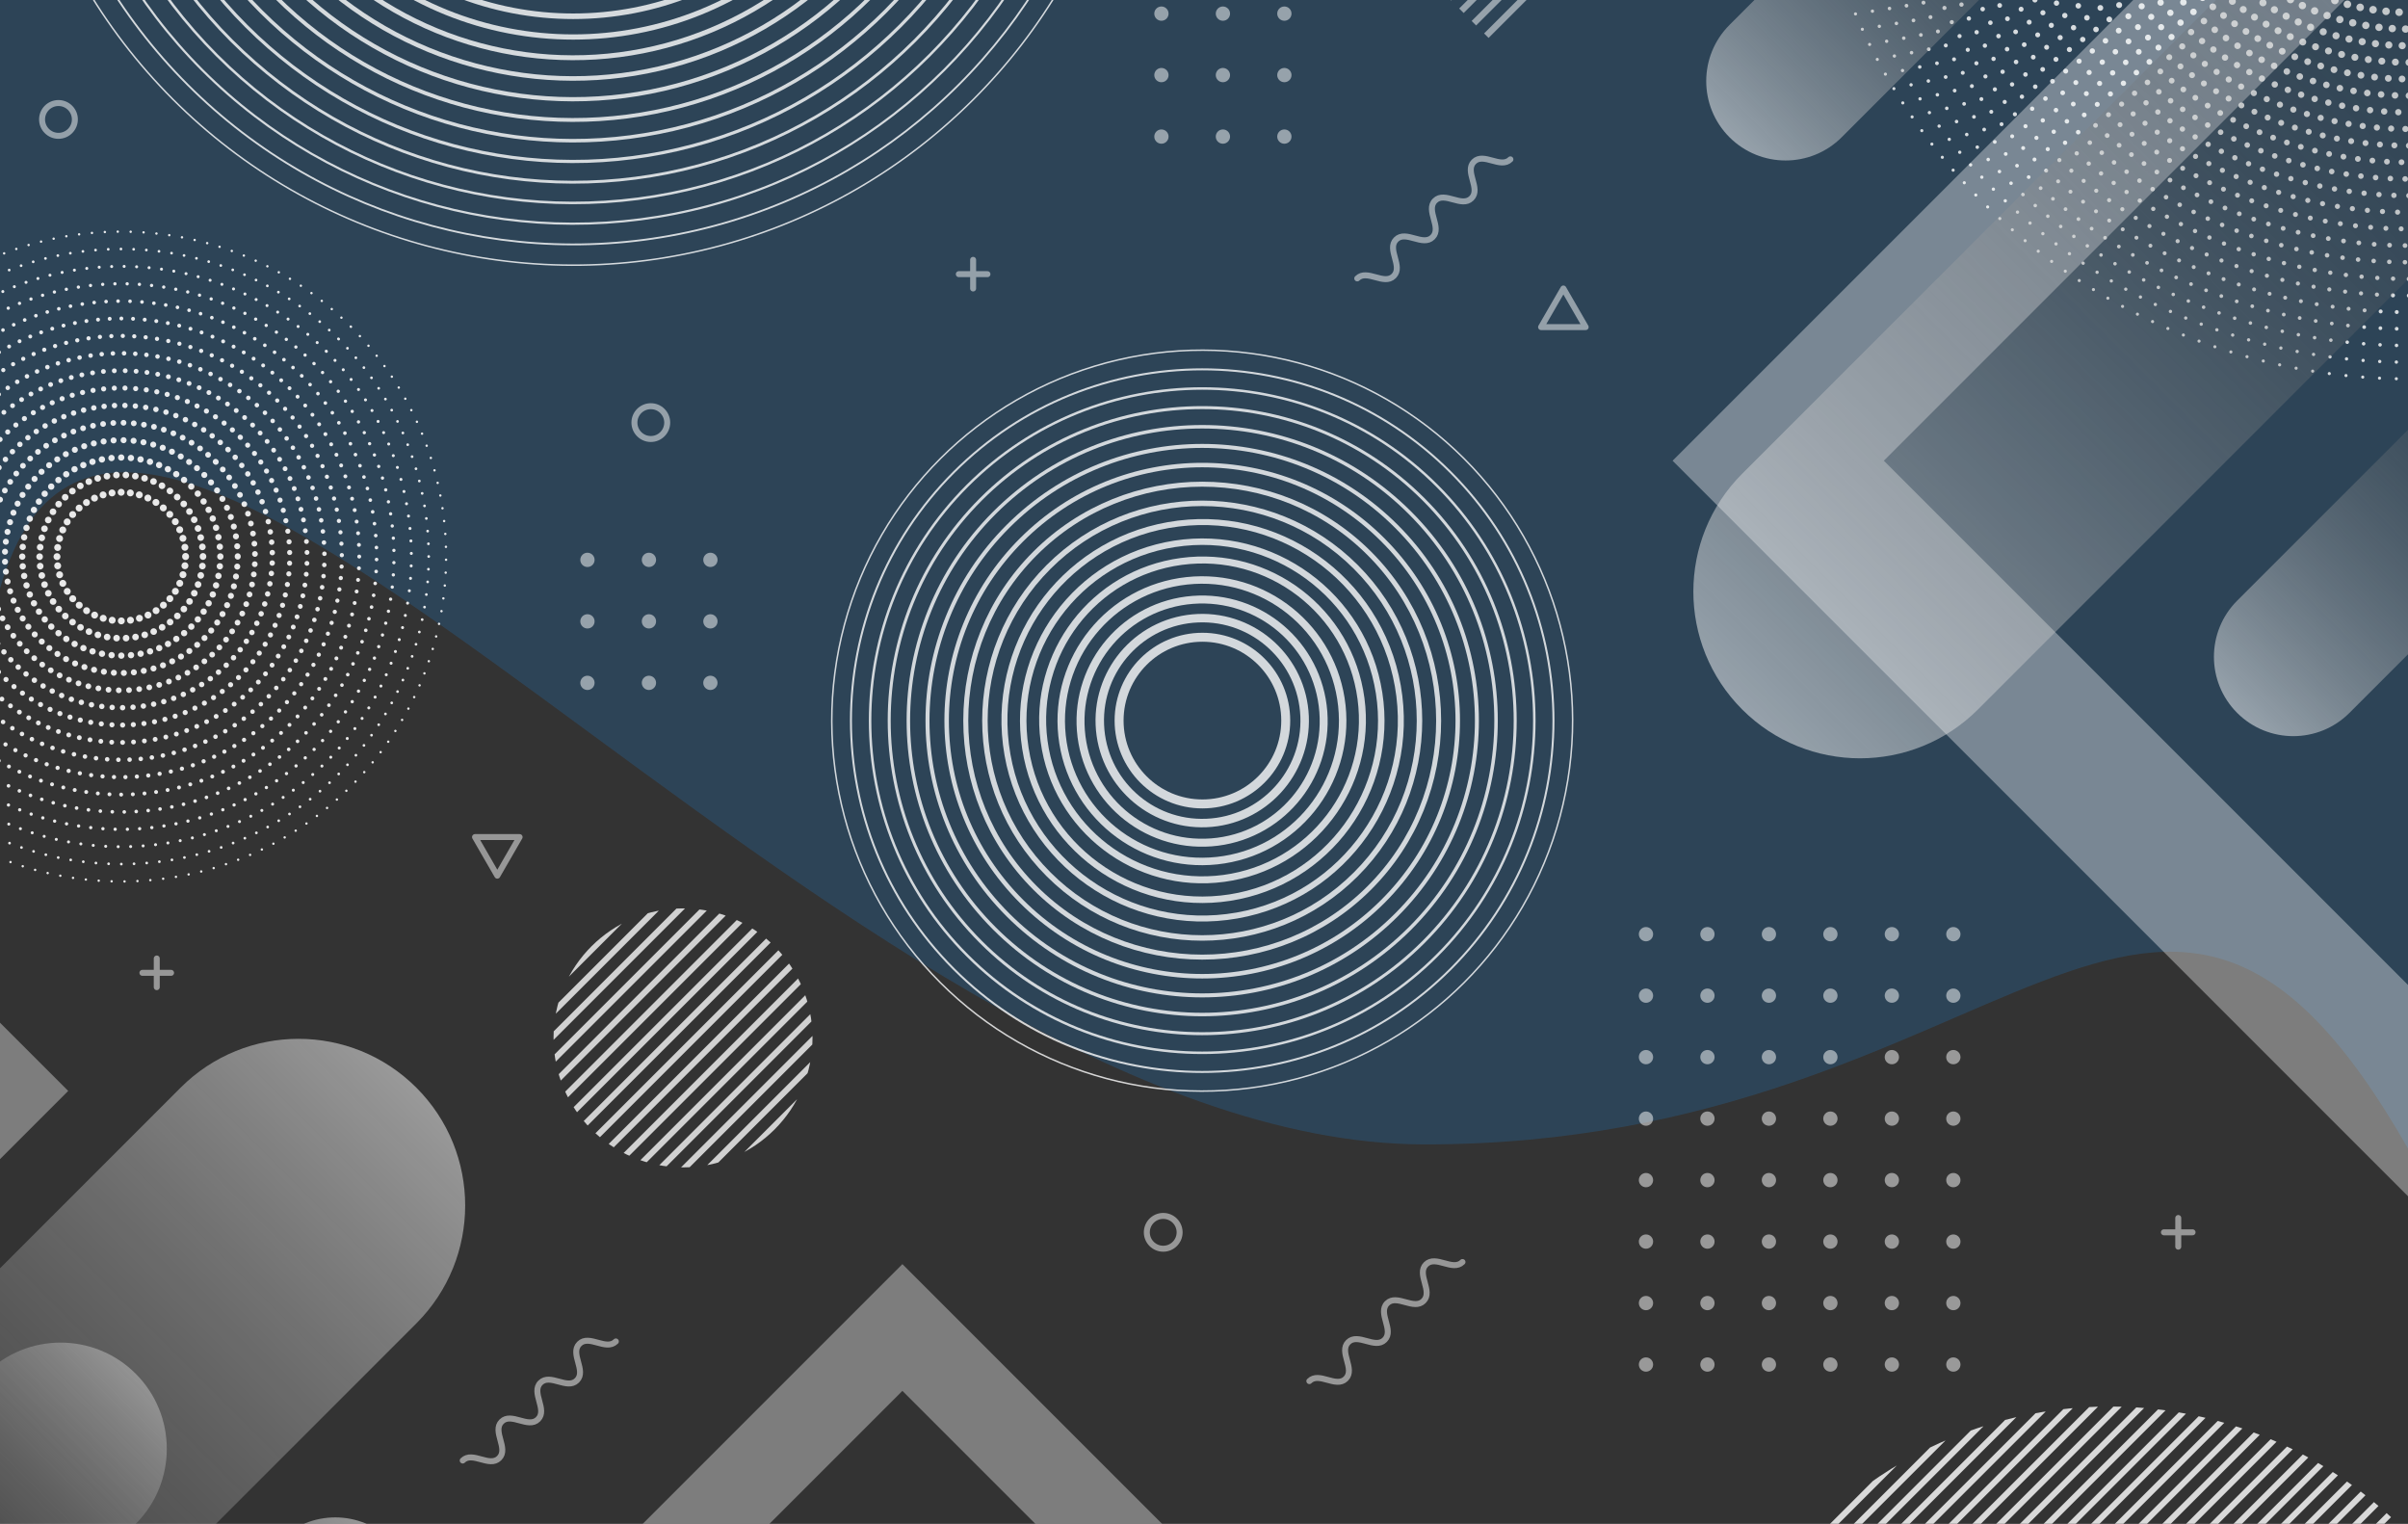 <?xml version="1.0" encoding="utf-8"?>
<!-- Generator: Adobe Illustrator 23.0.1, SVG Export Plug-In . SVG Version: 6.00 Build 0)  -->
<svg version="1.1" id="Layer_1" xmlns="http://www.w3.org/2000/svg" xmlns:xlink="http://www.w3.org/1999/xlink" x="0px" y="0px"
	 viewBox="0 0 806 510" style="enable-background:new 0 0 806 510;" xml:space="preserve">
<rect x="0" y="0" width="806" height="510" fill="#333333" stroke="none"/>
<style type="text/css">
	.st0{opacity:0.19;clip-path:url(#SVGID_2_);fill:#1990F2;}
	.st1{clip-path:url(#SVGID_2_);}
	.st2{clip-path:url(#SVGID_4_);}
	.st3{opacity:0.5;}
	.st4{fill:#FFFFFF;}
	.st5{fill:none;stroke:#FFFFFF;stroke-width:2.122;stroke-miterlimit:10;}
	.st6{opacity:0.8;}
	.st7{fill:none;stroke:#FFFFFF;stroke-width:0.5;stroke-miterlimit:10;}
	.st8{fill:none;stroke:#FFFFFF;stroke-width:0.614;stroke-miterlimit:10;}
	.st9{fill:none;stroke:#FFFFFF;stroke-width:0.727;stroke-miterlimit:10;}
	.st10{fill:none;stroke:#FFFFFF;stroke-width:0.841;stroke-miterlimit:10;}
	.st11{fill:none;stroke:#FFFFFF;stroke-width:0.955;stroke-miterlimit:10;}
	.st12{fill:none;stroke:#FFFFFF;stroke-width:1.068;stroke-miterlimit:10;}
	.st13{fill:none;stroke:#FFFFFF;stroke-width:1.182;stroke-miterlimit:10;}
	.st14{fill:none;stroke:#FFFFFF;stroke-width:1.296;stroke-miterlimit:10;}
	.st15{fill:none;stroke:#FFFFFF;stroke-width:1.409;stroke-miterlimit:10;}
	.st16{fill:none;stroke:#FFFFFF;stroke-width:1.523;stroke-miterlimit:10;}
	.st17{fill:none;stroke:#FFFFFF;stroke-width:1.636;stroke-miterlimit:10;}
	.st18{fill:none;stroke:#FFFFFF;stroke-width:1.75;stroke-miterlimit:10;}
	.st19{fill:none;stroke:#FFFFFF;stroke-width:1.864;stroke-miterlimit:10;}
	.st20{fill:none;stroke:#FFFFFF;stroke-width:1.977;stroke-miterlimit:10;}
	.st21{fill:none;stroke:#FFFFFF;stroke-width:2.091;stroke-miterlimit:10;}
	.st22{fill:none;stroke:#FFFFFF;stroke-width:2.204;stroke-miterlimit:10;}
	.st23{fill:none;stroke:#FFFFFF;stroke-width:2.318;stroke-miterlimit:10;}
	.st24{fill:none;stroke:#FFFFFF;stroke-width:2.432;stroke-miterlimit:10;}
	.st25{fill:none;stroke:#FFFFFF;stroke-width:2.546;stroke-miterlimit:10;}
	.st26{fill:none;stroke:#FFFFFF;stroke-width:2.659;stroke-miterlimit:10;}
	.st27{fill:none;stroke:#FFFFFF;stroke-width:2.773;stroke-miterlimit:10;}
	.st28{fill:none;stroke:#FFFFFF;stroke-width:2.886;stroke-miterlimit:10;}
	.st29{fill:none;stroke:#FFFFFF;stroke-width:3;stroke-miterlimit:10;}
	.st30{opacity:0.79;}
	.st31{fill:none;stroke:#FFFFFF;stroke-width:0.667;stroke-miterlimit:10;}
	.st32{fill:none;stroke:#FFFFFF;stroke-width:0.833;stroke-miterlimit:10;}
	.st33{fill:none;stroke:#FFFFFF;stroke-miterlimit:10;}
	.st34{fill:none;stroke:#FFFFFF;stroke-width:1.167;stroke-miterlimit:10;}
	.st35{fill:none;stroke:#FFFFFF;stroke-width:1.333;stroke-miterlimit:10;}
	.st36{fill:none;stroke:#FFFFFF;stroke-width:1.5;stroke-miterlimit:10;}
	.st37{fill:none;stroke:#FFFFFF;stroke-width:1.667;stroke-miterlimit:10;}
	.st38{fill:none;stroke:#FFFFFF;stroke-width:1.833;stroke-miterlimit:10;}
	.st39{fill:none;stroke:#FFFFFF;stroke-width:2;stroke-miterlimit:10;}
	.st40{fill:none;stroke:#FFFFFF;stroke-width:2.167;stroke-miterlimit:10;}
	.st41{fill:none;stroke:#FFFFFF;stroke-width:2.333;stroke-miterlimit:10;}
	.st42{fill:none;stroke:#FFFFFF;stroke-width:2.5;stroke-miterlimit:10;}
	.st43{fill:none;stroke:#FFFFFF;stroke-width:2.667;stroke-miterlimit:10;}
	.st44{fill:none;stroke:#FFFFFF;stroke-width:2.833;stroke-miterlimit:10;}
	.st45{opacity:0.89;}
	.st46{fill:none;stroke:#FFFFFF;stroke-width:0.813;stroke-linecap:round;stroke-linejoin:round;stroke-dasharray:0,4.325;}
	.st47{fill:none;stroke:#FFFFFF;stroke-width:0.913;stroke-linecap:round;stroke-linejoin:round;stroke-dasharray:0,4.255;}
	.st48{fill:none;stroke:#FFFFFF;stroke-width:1.013;stroke-linecap:round;stroke-linejoin:round;stroke-dasharray:0,4.18;}
	.st49{fill:none;stroke:#FFFFFF;stroke-width:1.113;stroke-linecap:round;stroke-linejoin:round;stroke-dasharray:0,4.098;}
	.st50{fill:none;stroke:#FFFFFF;stroke-width:1.213;stroke-linecap:round;stroke-linejoin:round;stroke-dasharray:0,4.009;}
	.st51{fill:none;stroke:#FFFFFF;stroke-width:1.313;stroke-linecap:round;stroke-linejoin:round;stroke-dasharray:0,3.912;}
	.st52{fill:none;stroke:#FFFFFF;stroke-width:1.414;stroke-linecap:round;stroke-linejoin:round;stroke-dasharray:0,3.836;}
	.st53{fill:none;stroke:#FFFFFF;stroke-width:1.514;stroke-linecap:round;stroke-linejoin:round;stroke-dasharray:0,3.751;}
	.st54{fill:none;stroke:#FFFFFF;stroke-width:1.614;stroke-linecap:round;stroke-linejoin:round;stroke-dasharray:0,3.654;}
	.st55{fill:none;stroke:#FFFFFF;stroke-width:1.714;stroke-linecap:round;stroke-linejoin:round;stroke-dasharray:0,3.58;}
	.st56{fill:none;stroke:#FFFFFF;stroke-width:1.814;stroke-linecap:round;stroke-linejoin:round;stroke-dasharray:0,3.493;}
	.st57{fill:none;stroke:#FFFFFF;stroke-width:1.915;stroke-linecap:round;stroke-linejoin:round;stroke-dasharray:0,3.431;}
	.st58{fill:none;stroke:#FFFFFF;stroke-width:2.015;stroke-linecap:round;stroke-linejoin:round;stroke-dasharray:0,3.353;}
	.st59{fill:none;stroke:#FFFFFF;stroke-width:2.115;stroke-linecap:round;stroke-linejoin:round;stroke-dasharray:0,3.254;}
	.st60{fill:none;stroke:#FFFFFF;stroke-width:2.215;stroke-linecap:round;stroke-linejoin:round;stroke-dasharray:0,3.18;}
	.st61{fill:none;stroke:#FFFFFF;stroke-width:2.315;stroke-linecap:round;stroke-linejoin:round;stroke-dasharray:0,3.072;}
	.st62{opacity:0.81;}
	.st63{fill:none;stroke:#FFFFFF;stroke-width:1.053;stroke-linecap:round;stroke-linejoin:round;stroke-dasharray:0,5.628;}
	.st64{fill:none;stroke:#FFFFFF;stroke-width:1.12;stroke-linecap:round;stroke-linejoin:round;stroke-dasharray:0,5.572;}
	.st65{fill:none;stroke:#FFFFFF;stroke-width:1.187;stroke-linecap:round;stroke-linejoin:round;stroke-dasharray:0,5.513;}
	.st66{fill:none;stroke:#FFFFFF;stroke-width:1.254;stroke-linecap:round;stroke-linejoin:round;stroke-dasharray:0,5.452;}
	.st67{fill:none;stroke:#FFFFFF;stroke-width:1.322;stroke-linecap:round;stroke-linejoin:round;stroke-dasharray:0,5.389;}
	.st68{fill:none;stroke:#FFFFFF;stroke-width:1.389;stroke-linecap:round;stroke-linejoin:round;stroke-dasharray:0,5.349;}
	.st69{fill:none;stroke:#FFFFFF;stroke-width:1.456;stroke-linecap:round;stroke-linejoin:round;stroke-dasharray:0,5.281;}
	.st70{fill:none;stroke:#FFFFFF;stroke-width:1.523;stroke-linecap:round;stroke-linejoin:round;stroke-dasharray:0,5.237;}
	.st71{fill:none;stroke:#FFFFFF;stroke-width:1.59;stroke-linecap:round;stroke-linejoin:round;stroke-dasharray:0,5.163;}
	.st72{fill:none;stroke:#FFFFFF;stroke-width:1.657;stroke-linecap:round;stroke-linejoin:round;stroke-dasharray:0,5.114;}
	.st73{fill:none;stroke:#FFFFFF;stroke-width:1.724;stroke-linecap:round;stroke-linejoin:round;stroke-dasharray:0,5.061;}
	.st74{fill:none;stroke:#FFFFFF;stroke-width:1.792;stroke-linecap:round;stroke-linejoin:round;stroke-dasharray:0,5.006;}
	.st75{fill:none;stroke:#FFFFFF;stroke-width:1.859;stroke-linecap:round;stroke-linejoin:round;stroke-dasharray:0,4.948;}
	.st76{fill:none;stroke:#FFFFFF;stroke-width:1.926;stroke-linecap:round;stroke-linejoin:round;stroke-dasharray:0,4.886;}
	.st77{fill:none;stroke:#FFFFFF;stroke-width:1.993;stroke-linecap:round;stroke-linejoin:round;stroke-dasharray:0,4.85;}
	.st78{fill:none;stroke:#FFFFFF;stroke-width:2.06;stroke-linecap:round;stroke-linejoin:round;stroke-dasharray:0,4.78;}
	.st79{fill:none;stroke:#FFFFFF;stroke-width:2.127;stroke-linecap:round;stroke-linejoin:round;stroke-dasharray:0,4.738;}
	.st80{fill:none;stroke:#FFFFFF;stroke-width:2.194;stroke-linecap:round;stroke-linejoin:round;stroke-dasharray:0,4.659;}
	.st81{fill:none;stroke:#FFFFFF;stroke-width:2.261;stroke-linecap:round;stroke-linejoin:round;stroke-dasharray:0,4.608;}
	.st82{fill:none;stroke:#FFFFFF;stroke-width:2.329;stroke-linecap:round;stroke-linejoin:round;stroke-dasharray:0,4.552;}
	.st83{fill:none;stroke:#FFFFFF;stroke-width:2.396;stroke-linecap:round;stroke-linejoin:round;stroke-dasharray:0,4.491;}
	.st84{fill:none;stroke:#FFFFFF;stroke-width:2.463;stroke-linecap:round;stroke-linejoin:round;stroke-dasharray:0,4.461;}
	.st85{fill:none;stroke:#FFFFFF;stroke-width:2.53;stroke-linecap:round;stroke-linejoin:round;stroke-dasharray:0,4.387;}
	.st86{fill:none;stroke:#FFFFFF;stroke-width:2.597;stroke-linecap:round;stroke-linejoin:round;stroke-dasharray:0,4.347;}
	.st87{fill:none;stroke:#FFFFFF;stroke-width:2.664;stroke-linecap:round;stroke-linejoin:round;stroke-dasharray:0,4.3;}
	.st88{fill:none;stroke:#FFFFFF;stroke-width:2.732;stroke-linecap:round;stroke-linejoin:round;stroke-dasharray:0,4.2;}
	.st89{fill:none;stroke:#FFFFFF;stroke-width:2.799;stroke-linecap:round;stroke-linejoin:round;stroke-dasharray:0,4.183;}
	.st90{fill:none;stroke:#FFFFFF;stroke-width:2.866;stroke-linecap:round;stroke-linejoin:round;stroke-dasharray:0,4.11;}
	.st91{fill:none;stroke:#FFFFFF;stroke-width:2.933;stroke-linecap:round;stroke-linejoin:round;stroke-dasharray:0,4.079;}
	.st92{fill:none;stroke:#FFFFFF;stroke-width:3;stroke-linecap:round;stroke-linejoin:round;stroke-dasharray:0,3.977;}
	.st93{opacity:0.77;}
	.st94{clip-path:url(#SVGID_6_);}
	.st95{clip-path:url(#SVGID_8_);}
	.st96{opacity:0.72;}
	.st97{opacity:0.5;fill:none;stroke:#FFFFFF;stroke-width:50;stroke-miterlimit:10;}
	.st98{opacity:0.5;fill:none;stroke:#FFFFFF;stroke-width:30;stroke-miterlimit:10;}
	.st99{opacity:0.5;fill:url(#SVGID_9_);}
	.st100{opacity:0.5;fill:url(#SVGID_10_);}
	.st101{opacity:0.5;fill:url(#SVGID_11_);}
	.st102{opacity:0.5;fill:url(#SVGID_12_);}
	.st103{opacity:0.5;fill:url(#SVGID_13_);}
	.st104{opacity:0.5;fill:url(#SVGID_14_);}
	.st105{opacity:0.5;fill:url(#SVGID_15_);}
	.st106{opacity:0.49;}
	.st107{fill:none;stroke:#FFFFFF;stroke-width:2;stroke-linecap:round;stroke-linejoin:round;stroke-miterlimit:10;}
</style>
<g>
	<defs>
		<rect id="SVGID_1_" width="806" height="510"/>
	</defs>
	<clipPath id="SVGID_2_">
		<use xlink:href="#SVGID_1_"  style="overflow:visible;"/>
	</clipPath>
	<path class="st0" d="M477,383c195.89,0,245-146,329,1.38V0H0v197C43,46.02,281.11,383,477,383z"/>
	<g class="st1">
		<defs>
			<rect id="SVGID_3_" x="-202" y="-76.46" width="1008.31" height="672.21"/>
		</defs>
		<clipPath id="SVGID_4_">
			<use xlink:href="#SVGID_3_"  style="overflow:visible;"/>
		</clipPath>
		<g class="st2">
			<g>
				<g class="st3">
					<path class="st4" d="M-163.43-45.08c0,1.32-1.07,2.39-2.39,2.39c-1.32,0-2.39-1.07-2.39-2.39c0-1.32,1.07-2.39,2.39-2.39
						C-164.5-47.47-163.43-46.4-163.43-45.08z"/>
					<circle class="st4" cx="-145.25" cy="-45.08" r="2.39"/>
					<circle class="st4" cx="-124.67" cy="-45.08" r="2.39"/>
					<path class="st4" d="M-101.7-45.08c0,1.32-1.07,2.39-2.39,2.39c-1.32,0-2.39-1.07-2.39-2.39c0-1.32,1.07-2.39,2.39-2.39
						C-102.77-47.47-101.7-46.4-101.7-45.08z"/>
					<circle class="st4" cx="-83.52" cy="-45.08" r="2.39"/>
					<circle class="st4" cx="-62.94" cy="-45.08" r="2.39"/>
					<circle class="st4" cx="-42.36" cy="-45.08" r="2.39"/>
					<circle class="st4" cx="-21.79" cy="-45.08" r="2.39"/>
					<path class="st4" d="M-163.43-24.51c0,1.32-1.07,2.39-2.39,2.39c-1.32,0-2.39-1.07-2.39-2.39s1.07-2.39,2.39-2.39
						C-164.5-26.9-163.43-25.83-163.43-24.51z"/>
					<circle class="st4" cx="-145.25" cy="-24.51" r="2.39"/>
					<circle class="st4" cx="-124.67" cy="-24.51" r="2.39"/>
					<path class="st4" d="M-101.7-24.51c0,1.32-1.07,2.39-2.39,2.39c-1.32,0-2.39-1.07-2.39-2.39s1.07-2.39,2.39-2.39
						C-102.77-26.9-101.7-25.83-101.7-24.51z"/>
					<circle class="st4" cx="-83.52" cy="-24.51" r="2.39"/>
					<circle class="st4" cx="-62.94" cy="-24.51" r="2.39"/>
					<circle class="st4" cx="-42.36" cy="-24.51" r="2.39"/>
					<circle class="st4" cx="-21.79" cy="-24.51" r="2.39"/>
					<path class="st4" d="M-163.43-3.93c0,1.32-1.07,2.39-2.39,2.39c-1.32,0-2.39-1.07-2.39-2.39s1.07-2.39,2.39-2.39
						C-164.5-6.32-163.43-5.25-163.43-3.93z"/>
					<circle class="st4" cx="-145.25" cy="-3.93" r="2.39"/>
					<circle class="st4" cx="-124.67" cy="-3.93" r="2.39"/>
					<path class="st4" d="M-101.7-3.93c0,1.32-1.07,2.39-2.39,2.39c-1.32,0-2.39-1.07-2.39-2.39s1.07-2.39,2.39-2.39
						C-102.77-6.32-101.7-5.25-101.7-3.93z"/>
					<circle class="st4" cx="-83.52" cy="-3.93" r="2.39"/>
					<circle class="st4" cx="-62.94" cy="-3.93" r="2.39"/>
					<circle class="st4" cx="-42.36" cy="-3.93" r="2.39"/>
					<circle class="st4" cx="-21.79" cy="-3.93" r="2.39"/>
					<path class="st4" d="M-163.43,16.65c0,1.32-1.07,2.39-2.39,2.39c-1.32,0-2.39-1.07-2.39-2.39c0-1.32,1.07-2.39,2.39-2.39
						C-164.5,14.26-163.43,15.33-163.43,16.65z"/>
					<circle class="st4" cx="-145.25" cy="16.65" r="2.39"/>
					<circle class="st4" cx="-124.67" cy="16.65" r="2.39"/>
					<path class="st4" d="M-101.7,16.65c0,1.32-1.07,2.39-2.39,2.39c-1.32,0-2.39-1.07-2.39-2.39c0-1.32,1.07-2.39,2.39-2.39
						C-102.77,14.26-101.7,15.33-101.7,16.65z"/>
					<circle class="st4" cx="-83.52" cy="16.65" r="2.39"/>
					<circle class="st4" cx="-62.94" cy="16.65" r="2.39"/>
					<circle class="st4" cx="-42.36" cy="16.65" r="2.39"/>
					<circle class="st4" cx="-21.79" cy="16.65" r="2.39"/>
					<path class="st4" d="M-163.43,37.22c0,1.32-1.07,2.39-2.39,2.39c-1.32,0-2.39-1.07-2.39-2.39c0-1.32,1.07-2.39,2.39-2.39
						C-164.5,34.83-163.43,35.9-163.43,37.22z"/>
					<circle class="st4" cx="-145.25" cy="37.22" r="2.39"/>
					<circle class="st4" cx="-124.67" cy="37.22" r="2.39"/>
					<path class="st4" d="M-101.7,37.22c0,1.32-1.07,2.39-2.39,2.39c-1.32,0-2.39-1.07-2.39-2.39c0-1.32,1.07-2.39,2.39-2.39
						C-102.77,34.83-101.7,35.9-101.7,37.22z"/>
					<circle class="st4" cx="-83.52" cy="37.22" r="2.39"/>
					<circle class="st4" cx="-62.94" cy="37.22" r="2.39"/>
					<circle class="st4" cx="-42.36" cy="37.22" r="2.39"/>
					<circle class="st4" cx="-21.79" cy="37.22" r="2.39"/>
					<path class="st4" d="M-163.43,57.8c0,1.32-1.07,2.39-2.39,2.39c-1.32,0-2.39-1.07-2.39-2.39s1.07-2.39,2.39-2.39
						C-164.5,55.41-163.43,56.48-163.43,57.8z"/>
					<circle class="st4" cx="-145.25" cy="57.8" r="2.39"/>
					<circle class="st4" cx="-124.67" cy="57.8" r="2.39"/>
					<path class="st4" d="M-101.7,57.8c0,1.32-1.07,2.39-2.39,2.39c-1.32,0-2.39-1.07-2.39-2.39s1.07-2.39,2.39-2.39
						C-102.77,55.41-101.7,56.48-101.7,57.8z"/>
					<circle class="st4" cx="-83.52" cy="57.8" r="2.39"/>
					<circle class="st4" cx="-62.94" cy="57.8" r="2.39"/>
					<circle class="st4" cx="-42.36" cy="57.8" r="2.39"/>
					<circle class="st4" cx="-21.79" cy="57.8" r="2.39"/>
				</g>
				<g class="st3">
					<circle class="st4" cx="653.82" cy="312.64" r="2.39"/>
					<circle class="st4" cx="653.82" cy="333.22" r="2.39"/>
					<circle class="st4" cx="653.82" cy="353.79" r="2.39"/>
					<circle class="st4" cx="653.82" cy="374.37" r="2.39"/>
					<circle class="st4" cx="653.82" cy="394.95" r="2.39"/>
					<circle class="st4" cx="653.82" cy="415.52" r="2.39"/>
					<circle class="st4" cx="653.82" cy="436.1" r="2.39"/>
					<path class="st4" d="M653.82,459.06c-1.32,0-2.39-1.07-2.39-2.39c0-1.32,1.07-2.39,2.39-2.39c1.32,0,2.39,1.07,2.39,2.39
						C656.21,457.99,655.14,459.06,653.82,459.06z"/>
					<path class="st4" d="M633.24,315.03c-1.32,0-2.39-1.07-2.39-2.39c0-1.32,1.07-2.39,2.39-2.39c1.32,0,2.39,1.07,2.39,2.39
						C635.63,313.96,634.56,315.03,633.24,315.03z"/>
					<path class="st4" d="M633.24,335.6c-1.32,0-2.39-1.07-2.39-2.39c0-1.32,1.07-2.39,2.39-2.39c1.32,0,2.39,1.07,2.39,2.39
						C635.63,334.53,634.56,335.6,633.24,335.6z"/>
					<path class="st4" d="M633.24,356.18c-1.32,0-2.39-1.07-2.39-2.39c0-1.32,1.07-2.39,2.39-2.39c1.32,0,2.39,1.07,2.39,2.39
						C635.63,355.11,634.56,356.18,633.24,356.18z"/>
					<path class="st4" d="M633.24,376.76c-1.32,0-2.39-1.07-2.39-2.39c0-1.32,1.07-2.39,2.39-2.39c1.32,0,2.39,1.07,2.39,2.39
						C635.63,375.69,634.56,376.76,633.24,376.76z"/>
					<path class="st4" d="M633.24,397.33c-1.32,0-2.39-1.07-2.39-2.39c0-1.32,1.07-2.39,2.39-2.39c1.32,0,2.39,1.07,2.39,2.39
						C635.63,396.26,634.56,397.33,633.24,397.33z"/>
					<path class="st4" d="M633.24,417.91c-1.32,0-2.39-1.07-2.39-2.39c0-1.32,1.07-2.39,2.39-2.39c1.32,0,2.39,1.07,2.39,2.39
						C635.63,416.84,634.56,417.91,633.24,417.91z"/>
					<path class="st4" d="M633.24,438.49c-1.32,0-2.39-1.07-2.39-2.39c0-1.32,1.07-2.39,2.39-2.39c1.32,0,2.39,1.07,2.39,2.39
						C635.63,437.42,634.56,438.49,633.24,438.49z"/>
					<path class="st4" d="M633.24,459.06c-1.32,0-2.39-1.07-2.39-2.39c0-1.32,1.07-2.39,2.39-2.39c1.32,0,2.39,1.07,2.39,2.39
						C635.63,457.99,634.56,459.06,633.24,459.06z"/>
					<circle class="st4" cx="612.67" cy="312.64" r="2.39"/>
					<circle class="st4" cx="612.67" cy="333.22" r="2.39"/>
					<circle class="st4" cx="612.67" cy="353.79" r="2.39"/>
					<circle class="st4" cx="612.67" cy="374.37" r="2.39"/>
					<circle class="st4" cx="612.67" cy="394.95" r="2.39"/>
					<circle class="st4" cx="612.67" cy="415.52" r="2.39"/>
					<circle class="st4" cx="612.67" cy="436.1" r="2.39"/>
					<path class="st4" d="M612.67,459.06c-1.32,0-2.39-1.07-2.39-2.39c0-1.32,1.07-2.39,2.39-2.39s2.39,1.07,2.39,2.39
						C615.06,457.99,613.99,459.06,612.67,459.06z"/>
					<circle class="st4" cx="592.09" cy="312.64" r="2.39"/>
					<circle class="st4" cx="592.09" cy="333.22" r="2.39"/>
					<circle class="st4" cx="592.09" cy="353.79" r="2.39"/>
					<circle class="st4" cx="592.09" cy="374.37" r="2.39"/>
					<circle class="st4" cx="592.09" cy="394.95" r="2.39"/>
					<circle class="st4" cx="592.09" cy="415.52" r="2.39"/>
					<circle class="st4" cx="592.09" cy="436.1" r="2.39"/>
					<path class="st4" d="M592.09,459.06c-1.32,0-2.39-1.07-2.39-2.39c0-1.32,1.07-2.39,2.39-2.39s2.39,1.07,2.39,2.39
						C594.48,457.99,593.41,459.06,592.09,459.06z"/>
					<circle class="st4" cx="571.51" cy="312.64" r="2.39"/>
					<circle class="st4" cx="571.51" cy="333.22" r="2.39"/>
					<circle class="st4" cx="571.51" cy="353.79" r="2.39"/>
					<circle class="st4" cx="571.51" cy="374.37" r="2.39"/>
					<circle class="st4" cx="571.51" cy="394.95" r="2.39"/>
					<circle class="st4" cx="571.51" cy="415.52" r="2.39"/>
					<circle class="st4" cx="571.51" cy="436.1" r="2.39"/>
					<path class="st4" d="M571.51,459.06c-1.32,0-2.39-1.07-2.39-2.39c0-1.32,1.07-2.39,2.39-2.39c1.32,0,2.39,1.07,2.39,2.39
						C573.9,457.99,572.83,459.06,571.51,459.06z"/>
					<circle class="st4" cx="550.94" cy="312.64" r="2.39"/>
					<circle class="st4" cx="550.94" cy="333.22" r="2.39"/>
					<circle class="st4" cx="550.94" cy="353.79" r="2.39"/>
					<circle class="st4" cx="550.94" cy="374.37" r="2.39"/>
					<circle class="st4" cx="550.94" cy="394.95" r="2.39"/>
					<circle class="st4" cx="550.94" cy="415.52" r="2.39"/>
					<circle class="st4" cx="550.94" cy="436.1" r="2.39"/>
					<path class="st4" d="M550.94,459.06c-1.32,0-2.39-1.07-2.39-2.39c0-1.32,1.07-2.39,2.39-2.39c1.32,0,2.39,1.07,2.39,2.39
						C553.33,457.99,552.26,459.06,550.94,459.06z"/>
				</g>
				<g class="st3">
					<path class="st4" d="M391.14,4.56c0,1.32-1.07,2.39-2.39,2.39c-1.32,0-2.39-1.07-2.39-2.39c0-1.32,1.07-2.39,2.39-2.39
						C390.07,2.17,391.14,3.24,391.14,4.56z"/>
					<path class="st4" d="M411.72,4.56c0,1.32-1.07,2.39-2.39,2.39c-1.32,0-2.39-1.07-2.39-2.39c0-1.32,1.07-2.39,2.39-2.39
						C410.65,2.17,411.72,3.24,411.72,4.56z"/>
					<path class="st4" d="M432.29,4.56c0,1.32-1.07,2.39-2.39,2.39c-1.32,0-2.39-1.07-2.39-2.39c0-1.32,1.07-2.39,2.39-2.39
						C431.22,2.17,432.29,3.24,432.29,4.56z"/>
					<path class="st4" d="M391.14,25.13c0,1.32-1.07,2.39-2.39,2.39c-1.32,0-2.39-1.07-2.39-2.39c0-1.32,1.07-2.39,2.39-2.39
						C390.07,22.75,391.14,23.82,391.14,25.13z"/>
					<path class="st4" d="M411.72,25.13c0,1.32-1.07,2.39-2.39,2.39c-1.32,0-2.39-1.07-2.39-2.39c0-1.32,1.07-2.39,2.39-2.39
						C410.65,22.75,411.72,23.82,411.72,25.13z"/>
					<path class="st4" d="M432.29,25.13c0,1.32-1.07,2.39-2.39,2.39c-1.32,0-2.39-1.07-2.39-2.39c0-1.32,1.07-2.39,2.39-2.39
						C431.22,22.75,432.29,23.82,432.29,25.13z"/>
					<path class="st4" d="M391.14,45.71c0,1.32-1.07,2.39-2.39,2.39c-1.32,0-2.39-1.07-2.39-2.39c0-1.32,1.07-2.39,2.39-2.39
						C390.07,43.32,391.14,44.39,391.14,45.71z"/>
					<path class="st4" d="M411.72,45.71c0,1.32-1.07,2.39-2.39,2.39c-1.32,0-2.39-1.07-2.39-2.39c0-1.32,1.07-2.39,2.39-2.39
						C410.65,43.32,411.72,44.39,411.72,45.71z"/>
					<path class="st4" d="M432.29,45.71c0,1.32-1.07,2.39-2.39,2.39c-1.32,0-2.39-1.07-2.39-2.39c0-1.32,1.07-2.39,2.39-2.39
						C431.22,43.32,432.29,44.39,432.29,45.71z"/>
				</g>
				<g class="st3">
					<path class="st4" d="M199.02,187.37c0,1.32-1.07,2.39-2.39,2.39c-1.32,0-2.39-1.07-2.39-2.39c0-1.32,1.07-2.39,2.39-2.39
						C197.95,184.99,199.02,186.05,199.02,187.37z"/>
					<circle class="st4" cx="217.21" cy="187.37" r="2.39"/>
					<circle class="st4" cx="237.79" cy="187.37" r="2.39"/>
					<path class="st4" d="M199.02,207.95c0,1.32-1.07,2.39-2.39,2.39c-1.32,0-2.39-1.07-2.39-2.39s1.07-2.39,2.39-2.39
						C197.95,205.56,199.02,206.63,199.02,207.95z"/>
					<circle class="st4" cx="217.21" cy="207.95" r="2.39"/>
					<circle class="st4" cx="237.79" cy="207.95" r="2.39"/>
					<path class="st4" d="M199.02,228.53c0,1.32-1.07,2.39-2.39,2.39c-1.32,0-2.39-1.07-2.39-2.39c0-1.32,1.07-2.39,2.39-2.39
						C197.95,226.14,199.02,227.21,199.02,228.53z"/>
					<path class="st4" d="M219.6,228.53c0,1.32-1.07,2.39-2.39,2.39c-1.32,0-2.39-1.07-2.39-2.39c0-1.32,1.07-2.39,2.39-2.39
						C218.53,226.14,219.6,227.21,219.6,228.53z"/>
					<path class="st4" d="M240.17,228.53c0,1.32-1.07,2.39-2.39,2.39s-2.39-1.07-2.39-2.39c0-1.32,1.07-2.39,2.39-2.39
						S240.17,227.21,240.17,228.53z"/>
				</g>
			</g>
			<g>
				<g class="st3">
					<line class="st5" x1="584.19" y1="-74.74" x2="497.5" y2="11.94"/>
					<line class="st5" x1="580.02" y1="-78.91" x2="493.33" y2="7.77"/>
					<line class="st5" x1="575.85" y1="-83.09" x2="489.16" y2="3.6"/>
					<line class="st5" x1="571.67" y1="-87.26" x2="484.99" y2="-0.57"/>
					<line class="st5" x1="567.5" y1="-91.43" x2="480.82" y2="-4.74"/>
					<line class="st5" x1="563.33" y1="-95.6" x2="476.64" y2="-8.92"/>
					<line class="st5" x1="559.16" y1="-99.77" x2="472.47" y2="-13.09"/>
					<line class="st5" x1="554.99" y1="-103.95" x2="468.3" y2="-17.26"/>
					<line class="st5" x1="550.81" y1="-108.12" x2="464.13" y2="-21.43"/>
					<line class="st5" x1="546.64" y1="-112.29" x2="459.96" y2="-25.6"/>
					<line class="st5" x1="542.47" y1="-116.46" x2="455.78" y2="-29.78"/>
					<line class="st5" x1="538.3" y1="-120.63" x2="451.61" y2="-33.95"/>
					<line class="st5" x1="534.13" y1="-124.81" x2="447.44" y2="-38.12"/>
					<line class="st5" x1="529.95" y1="-128.98" x2="443.27" y2="-42.29"/>
					<line class="st5" x1="525.78" y1="-133.15" x2="439.1" y2="-46.46"/>
					<line class="st5" x1="521.61" y1="-137.32" x2="434.92" y2="-50.64"/>
					<line class="st5" x1="517.44" y1="-141.49" x2="430.75" y2="-54.81"/>
					<line class="st5" x1="513.27" y1="-145.67" x2="426.58" y2="-58.98"/>
					<line class="st5" x1="509.09" y1="-149.84" x2="422.41" y2="-63.15"/>
					<line class="st5" x1="504.92" y1="-154.01" x2="418.24" y2="-67.32"/>
					<line class="st5" x1="500.75" y1="-158.18" x2="414.06" y2="-71.5"/>
					<line class="st5" x1="496.58" y1="-162.35" x2="409.89" y2="-75.67"/>
					<line class="st5" x1="492.41" y1="-166.53" x2="405.72" y2="-79.84"/>
					<line class="st5" x1="488.23" y1="-170.7" x2="401.55" y2="-84.01"/>
					<line class="st5" x1="484.06" y1="-174.87" x2="397.38" y2="-88.18"/>
					<line class="st5" x1="479.89" y1="-179.04" x2="393.2" y2="-92.36"/>
					<line class="st5" x1="475.72" y1="-183.22" x2="389.03" y2="-96.53"/>
					<line class="st5" x1="471.55" y1="-187.39" x2="384.86" y2="-100.7"/>
				</g>
				<g class="st3">
					<line class="st5" x1="414.16" y1="626.99" x2="327.47" y2="713.68"/>
					<line class="st5" x1="409.99" y1="622.82" x2="323.3" y2="709.51"/>
					<line class="st5" x1="405.81" y1="618.65" x2="319.13" y2="705.34"/>
					<line class="st5" x1="401.64" y1="614.48" x2="314.96" y2="701.16"/>
					<line class="st5" x1="397.47" y1="610.31" x2="310.78" y2="696.99"/>
					<line class="st5" x1="393.3" y1="606.13" x2="306.61" y2="692.82"/>
					<line class="st5" x1="389.13" y1="601.96" x2="302.44" y2="688.65"/>
					<line class="st5" x1="384.95" y1="597.79" x2="298.27" y2="684.48"/>
					<line class="st5" x1="380.78" y1="593.62" x2="294.1" y2="680.3"/>
					<line class="st5" x1="376.61" y1="589.45" x2="289.92" y2="676.13"/>
					<line class="st5" x1="372.44" y1="585.27" x2="285.75" y2="671.96"/>
					<line class="st5" x1="368.27" y1="581.1" x2="281.58" y2="667.79"/>
					<line class="st5" x1="364.09" y1="576.93" x2="277.41" y2="663.62"/>
					<line class="st5" x1="359.92" y1="572.76" x2="273.24" y2="659.44"/>
					<line class="st5" x1="355.75" y1="568.59" x2="269.06" y2="655.27"/>
					<line class="st5" x1="351.58" y1="564.41" x2="264.89" y2="651.1"/>
					<line class="st5" x1="347.41" y1="560.24" x2="260.72" y2="646.93"/>
					<line class="st5" x1="343.23" y1="556.07" x2="256.55" y2="642.76"/>
					<line class="st5" x1="339.06" y1="551.9" x2="252.38" y2="638.58"/>
					<line class="st5" x1="334.89" y1="547.73" x2="248.2" y2="634.41"/>
					<line class="st5" x1="330.72" y1="543.55" x2="244.03" y2="630.24"/>
					<line class="st5" x1="326.55" y1="539.38" x2="239.86" y2="626.07"/>
					<line class="st5" x1="322.37" y1="535.21" x2="235.69" y2="621.9"/>
					<line class="st5" x1="318.2" y1="531.04" x2="231.51" y2="617.72"/>
					<line class="st5" x1="314.03" y1="526.86" x2="227.34" y2="613.55"/>
					<line class="st5" x1="309.86" y1="522.69" x2="223.17" y2="609.38"/>
					<line class="st5" x1="305.69" y1="518.52" x2="219" y2="605.21"/>
					<line class="st5" x1="301.51" y1="514.35" x2="214.83" y2="601.04"/>
				</g>
			</g>
			<g>
				<g class="st6">
					
						<ellipse transform="matrix(0.707 -0.707 0.707 0.707 127.445 106.16)" class="st7" cx="191.87" cy="-100.76" rx="189.5" ry="189.5"/>
					
						<ellipse transform="matrix(0.707 -0.707 0.707 0.707 127.445 106.16)" class="st8" cx="191.87" cy="-100.76" rx="182.56" ry="182.56"/>
					
						<ellipse transform="matrix(0.707 -0.707 0.707 0.707 127.445 106.16)" class="st9" cx="191.87" cy="-100.76" rx="175.62" ry="175.62"/>
					
						<ellipse transform="matrix(0.707 -0.707 0.707 0.707 127.445 106.16)" class="st10" cx="191.87" cy="-100.76" rx="168.67" ry="168.67"/>
					
						<ellipse transform="matrix(0.707 -0.707 0.707 0.707 127.445 106.16)" class="st11" cx="191.87" cy="-100.76" rx="161.73" ry="161.73"/>
					
						<ellipse transform="matrix(0.707 -0.707 0.707 0.707 127.445 106.16)" class="st12" cx="191.87" cy="-100.76" rx="154.79" ry="154.79"/>
					
						<ellipse transform="matrix(0.707 -0.707 0.707 0.707 127.445 106.16)" class="st13" cx="191.87" cy="-100.76" rx="147.84" ry="147.84"/>
					
						<ellipse transform="matrix(0.707 -0.707 0.707 0.707 127.445 106.16)" class="st14" cx="191.87" cy="-100.76" rx="140.9" ry="140.9"/>
					
						<ellipse transform="matrix(0.707 -0.707 0.707 0.707 127.445 106.16)" class="st15" cx="191.87" cy="-100.76" rx="133.96" ry="133.96"/>
					
						<ellipse transform="matrix(0.707 -0.707 0.707 0.707 127.445 106.16)" class="st16" cx="191.87" cy="-100.76" rx="127.01" ry="127.01"/>
					
						<ellipse transform="matrix(0.707 -0.707 0.707 0.707 127.445 106.16)" class="st17" cx="191.87" cy="-100.76" rx="120.07" ry="120.07"/>
					
						<ellipse transform="matrix(0.707 -0.707 0.707 0.707 127.445 106.16)" class="st18" cx="191.87" cy="-100.76" rx="113.13" ry="113.13"/>
					
						<ellipse transform="matrix(0.707 -0.707 0.707 0.707 127.445 106.16)" class="st19" cx="191.87" cy="-100.76" rx="106.19" ry="106.19"/>
					
						<ellipse transform="matrix(0.707 -0.707 0.707 0.707 127.445 106.16)" class="st20" cx="191.87" cy="-100.76" rx="99.24" ry="99.24"/>
					
						<ellipse transform="matrix(0.707 -0.707 0.707 0.707 127.445 106.16)" class="st21" cx="191.87" cy="-100.76" rx="92.3" ry="92.3"/>
					
						<ellipse transform="matrix(0.707 -0.707 0.707 0.707 127.445 106.16)" class="st22" cx="191.87" cy="-100.76" rx="85.36" ry="85.36"/>
					
						<ellipse transform="matrix(0.707 -0.707 0.707 0.707 127.445 106.16)" class="st23" cx="191.87" cy="-100.76" rx="78.41" ry="78.41"/>
					
						<ellipse transform="matrix(0.152 -0.988 0.988 0.152 262.196 104.229)" class="st24" cx="191.87" cy="-100.76" rx="71.47" ry="71.47"/>
					
						<ellipse transform="matrix(0.135 -0.991 0.991 0.135 265.817 102.951)" class="st25" cx="191.87" cy="-100.76" rx="64.53" ry="64.53"/>
					
						<ellipse transform="matrix(0.119 -0.993 0.993 0.119 269.074 101.739)" class="st26" cx="191.87" cy="-100.76" rx="57.58" ry="57.58"/>
					
						<ellipse transform="matrix(0.105 -0.995 0.995 0.105 272.012 100.594)" class="st27" cx="191.87" cy="-100.76" rx="50.64" ry="50.64"/>
					
						<ellipse transform="matrix(0.091 -0.996 0.996 0.091 274.671 99.515)" class="st28" cx="191.87" cy="-100.76" rx="43.7" ry="43.7"/>
					
						<ellipse transform="matrix(0.079 -0.997 0.997 0.079 277.085 98.5)" class="st29" cx="191.87" cy="-100.76" rx="36.75" ry="36.75"/>
				</g>
				<g class="st30">
					
						<ellipse transform="matrix(0.707 -0.707 0.707 0.707 -52.648 355.225)" class="st7" cx="402.47" cy="241.16" rx="124" ry="124"/>
					
						<ellipse transform="matrix(0.707 -0.707 0.707 0.707 -52.648 355.225)" class="st31" cx="402.47" cy="241.16" rx="117.59" ry="117.59"/>
					
						<ellipse transform="matrix(0.707 -0.707 0.707 0.707 -52.648 355.225)" class="st32" cx="402.47" cy="241.16" rx="111.18" ry="111.18"/>
					
						<ellipse transform="matrix(0.707 -0.707 0.707 0.707 -52.648 355.225)" class="st33" cx="402.47" cy="241.16" rx="104.78" ry="104.78"/>
					
						<ellipse transform="matrix(0.707 -0.707 0.707 0.707 -52.648 355.225)" class="st34" cx="402.47" cy="241.16" rx="98.37" ry="98.37"/>
					
						<ellipse transform="matrix(0.707 -0.707 0.707 0.707 -52.648 355.225)" class="st35" cx="402.47" cy="241.16" rx="91.96" ry="91.96"/>
					
						<ellipse transform="matrix(0.707 -0.707 0.707 0.707 -52.648 355.225)" class="st36" cx="402.47" cy="241.16" rx="85.55" ry="85.55"/>
					
						<ellipse transform="matrix(0.707 -0.707 0.707 0.707 -52.648 355.225)" class="st37" cx="402.47" cy="241.16" rx="79.15" ry="79.15"/>
					
						<ellipse transform="matrix(0.707 -0.707 0.707 0.707 -52.648 355.225)" class="st38" cx="402.47" cy="241.16" rx="72.74" ry="72.74"/>
					
						<ellipse transform="matrix(0.985 -0.173 0.173 0.985 -35.607 73.145)" class="st39" cx="402.47" cy="241.16" rx="66.33" ry="66.33"/>
					
						<ellipse transform="matrix(0.988 -0.154 0.154 0.988 -32.364 64.92)" class="st40" cx="402.47" cy="241.16" rx="59.92" ry="59.92"/>
					
						<ellipse transform="matrix(0.991 -0.133 0.133 0.991 -28.413 55.472)" class="st41" cx="402.47" cy="241.16" rx="53.52" ry="53.52"/>
					
						<ellipse transform="matrix(0.994 -0.107 0.107 0.994 -23.544 44.557)" class="st42" cx="402.47" cy="241.16" rx="47.11" ry="47.11"/>
					
						<ellipse transform="matrix(0.997 -0.077 0.077 0.997 -17.466 31.89)" class="st43" cx="402.47" cy="241.16" rx="40.7" ry="40.7"/>
					
						<ellipse transform="matrix(0.999 -0.042 0.042 0.999 -9.791 17.148)" class="st44" cx="402.47" cy="241.16" rx="34.3" ry="34.3"/>
					<circle class="st29" cx="402.47" cy="241.16" r="27.89"/>
				</g>
				<g class="st45">
					<g>
						
							<ellipse transform="matrix(0.707 -0.707 0.707 0.707 -119.823 83.269)" class="st46" cx="40.6" cy="186.27" rx="108.76" ry="108.76"/>
					</g>
					<g>
						
							<ellipse transform="matrix(0.707 -0.707 0.707 0.707 -119.823 83.269)" class="st47" cx="40.6" cy="186.27" rx="102.94" ry="102.94"/>
					</g>
					<g>
						
							<ellipse transform="matrix(0.707 -0.707 0.707 0.707 -119.823 83.269)" class="st48" cx="40.6" cy="186.27" rx="97.13" ry="97.13"/>
					</g>
					<g>
						
							<ellipse transform="matrix(0.707 -0.707 0.707 0.707 -119.823 83.269)" class="st49" cx="40.6" cy="186.27" rx="91.31" ry="91.31"/>
					</g>
					<g>
						
							<ellipse transform="matrix(0.707 -0.707 0.707 0.707 -119.823 83.269)" class="st50" cx="40.6" cy="186.27" rx="85.5" ry="85.5"/>
					</g>
					<g>
						
							<ellipse transform="matrix(0.707 -0.707 0.707 0.707 -119.823 83.269)" class="st51" cx="40.6" cy="186.27" rx="79.68" ry="79.68"/>
					</g>
					<g>
						
							<ellipse transform="matrix(0.707 -0.707 0.707 0.707 -119.823 83.269)" class="st52" cx="40.6" cy="186.27" rx="73.86" ry="73.86"/>
					</g>
					<g>
						
							<ellipse transform="matrix(0.707 -0.707 0.707 0.707 -119.823 83.269)" class="st53" cx="40.6" cy="186.27" rx="68.05" ry="68.05"/>
					</g>
					<g>
						
							<ellipse transform="matrix(0.707 -0.707 0.707 0.707 -119.823 83.269)" class="st54" cx="40.6" cy="186.27" rx="62.23" ry="62.23"/>
					</g>
					<g>
						
							<ellipse transform="matrix(0.707 -0.707 0.707 0.707 -119.823 83.269)" class="st55" cx="40.6" cy="186.27" rx="56.42" ry="56.42"/>
					</g>
					<g>
						
							<ellipse transform="matrix(0.707 -0.707 0.707 0.707 -119.823 83.269)" class="st56" cx="40.6" cy="186.27" rx="50.6" ry="50.6"/>
					</g>
					<g>
						
							<ellipse transform="matrix(0.707 -0.707 0.707 0.707 -119.823 83.269)" class="st57" cx="40.6" cy="186.27" rx="44.79" ry="44.79"/>
					</g>
					<g>
						<circle class="st58" cx="40.6" cy="186.27" r="38.97"/>
					</g>
					<g>
						<circle class="st59" cx="40.6" cy="186.27" r="33.15"/>
					</g>
					<g>
						<circle class="st60" cx="40.6" cy="186.27" r="27.34"/>
					</g>
					<g>
						<circle class="st61" cx="40.6" cy="186.27" r="21.52"/>
					</g>
				</g>
				<g class="st62">
					<g>
						<circle class="st63" cx="806.31" cy="-74.74" r="201.54"/>
					</g>
					<g>
						<circle class="st64" cx="806.31" cy="-74.74" r="195.97"/>
					</g>
					<g>
						<circle class="st65" cx="806.31" cy="-74.74" r="190.39"/>
					</g>
					<g>
						<circle class="st66" cx="806.31" cy="-74.74" r="184.82"/>
					</g>
					<g>
						<circle class="st67" cx="806.31" cy="-74.74" r="179.24"/>
					</g>
					<g>
						<circle class="st68" cx="806.31" cy="-74.74" r="173.67"/>
					</g>
					<g>
						<circle class="st69" cx="806.31" cy="-74.74" r="168.09"/>
					</g>
					<g>
						<circle class="st70" cx="806.31" cy="-74.74" r="162.52"/>
					</g>
					<g>
						<circle class="st71" cx="806.31" cy="-74.74" r="156.94"/>
					</g>
					<g>
						<circle class="st72" cx="806.31" cy="-74.74" r="151.37"/>
					</g>
					<g>
						<circle class="st73" cx="806.31" cy="-74.74" r="145.8"/>
					</g>
					<g>
						<circle class="st74" cx="806.31" cy="-74.74" r="140.22"/>
					</g>
					<g>
						<circle class="st75" cx="806.31" cy="-74.74" r="134.65"/>
					</g>
					<g>
						<circle class="st76" cx="806.31" cy="-74.74" r="129.07"/>
					</g>
					<g>
						<circle class="st77" cx="806.31" cy="-74.74" r="123.5"/>
					</g>
					<g>
						<circle class="st78" cx="806.31" cy="-74.74" r="117.92"/>
					</g>
					<g>
						<circle class="st79" cx="806.31" cy="-74.74" r="112.35"/>
					</g>
					<g>
						<circle class="st80" cx="806.31" cy="-74.74" r="106.77"/>
					</g>
					<g>
						<circle class="st81" cx="806.31" cy="-74.74" r="101.2"/>
					</g>
					<g>
						<circle class="st82" cx="806.31" cy="-74.74" r="95.63"/>
					</g>
					<g>
						<circle class="st83" cx="806.31" cy="-74.74" r="90.05"/>
					</g>
					<g>
						<circle class="st84" cx="806.31" cy="-74.74" r="84.48"/>
					</g>
					<g>
						<circle class="st85" cx="806.31" cy="-74.74" r="78.9"/>
					</g>
					<g>
						<circle class="st86" cx="806.31" cy="-74.74" r="73.33"/>
					</g>
					<g>
						
							<ellipse transform="matrix(0.999 -0.037 0.037 0.999 3.326 29.845)" class="st87" cx="806.31" cy="-74.74" rx="67.75" ry="67.75"/>
					</g>
					<g>
						<circle class="st88" cx="806.31" cy="-74.74" r="62.18"/>
					</g>
					<g>
						<circle class="st89" cx="806.31" cy="-74.74" r="56.6"/>
					</g>
					<g>
						<circle class="st90" cx="806.31" cy="-74.74" r="51.03"/>
					</g>
					<g>
						
							<ellipse transform="matrix(0.998 -0.062 0.062 0.998 6.129 49.489)" class="st91" cx="806.31" cy="-74.74" rx="45.46" ry="45.46"/>
					</g>
					<g>
						
							<ellipse transform="matrix(0.99 -0.142 0.142 0.99 18.887 114.167)" class="st92" cx="806.31" cy="-74.74" rx="39.88" ry="39.88"/>
					</g>
				</g>
				<g class="st93">
					<defs>
						<circle id="SVGID_5_" class="st93" cx="228.62" cy="347.35" r="43.34"/>
					</defs>
					<clipPath id="SVGID_6_">
						<use xlink:href="#SVGID_5_"  style="overflow:visible;"/>
					</clipPath>
					<g class="st94">
						<line class="st39" x1="166.11" y1="253.58" x2="-21.44" y2="441.12"/>
						<line class="st39" x1="174.12" y1="253.58" x2="-13.42" y2="441.12"/>
						<line class="st39" x1="182.14" y1="253.58" x2="-5.41" y2="441.12"/>
						<line class="st39" x1="190.15" y1="253.58" x2="2.61" y2="441.12"/>
						<line class="st39" x1="198.17" y1="253.58" x2="10.62" y2="441.12"/>
						<line class="st39" x1="206.18" y1="253.58" x2="18.64" y2="441.12"/>
						<line class="st39" x1="214.2" y1="253.58" x2="26.65" y2="441.12"/>
						<line class="st39" x1="222.21" y1="253.58" x2="34.67" y2="441.12"/>
						<line class="st39" x1="230.23" y1="253.58" x2="42.68" y2="441.12"/>
						<line class="st39" x1="238.24" y1="253.58" x2="50.7" y2="441.12"/>
						<line class="st39" x1="246.26" y1="253.58" x2="58.71" y2="441.12"/>
						<line class="st39" x1="254.27" y1="253.58" x2="66.73" y2="441.12"/>
						<line class="st39" x1="262.29" y1="253.58" x2="74.74" y2="441.12"/>
						<line class="st39" x1="270.3" y1="253.58" x2="82.76" y2="441.12"/>
						<line class="st39" x1="278.32" y1="253.58" x2="90.77" y2="441.12"/>
						<line class="st39" x1="286.33" y1="253.58" x2="98.78" y2="441.12"/>
						<line class="st39" x1="294.34" y1="253.58" x2="106.8" y2="441.12"/>
						<line class="st39" x1="302.36" y1="253.58" x2="114.81" y2="441.12"/>
						<line class="st39" x1="310.37" y1="253.58" x2="122.83" y2="441.12"/>
						<line class="st39" x1="318.39" y1="253.58" x2="130.84" y2="441.12"/>
						<line class="st39" x1="326.4" y1="253.58" x2="138.86" y2="441.12"/>
						<line class="st39" x1="334.42" y1="253.58" x2="146.87" y2="441.12"/>
						<line class="st39" x1="342.43" y1="253.58" x2="154.89" y2="441.12"/>
						<line class="st39" x1="350.45" y1="253.58" x2="162.9" y2="441.12"/>
						<line class="st39" x1="358.46" y1="253.58" x2="170.92" y2="441.12"/>
						<line class="st39" x1="366.48" y1="253.58" x2="178.93" y2="441.12"/>
						<line class="st39" x1="374.49" y1="253.58" x2="186.95" y2="441.12"/>
						<line class="st39" x1="382.51" y1="253.58" x2="194.96" y2="441.12"/>
						<line class="st39" x1="390.52" y1="253.58" x2="202.98" y2="441.12"/>
						<line class="st39" x1="398.54" y1="253.58" x2="210.99" y2="441.12"/>
						<line class="st39" x1="406.55" y1="253.58" x2="219.01" y2="441.12"/>
						<line class="st39" x1="414.57" y1="253.58" x2="227.02" y2="441.12"/>
						<line class="st39" x1="422.58" y1="253.58" x2="235.04" y2="441.12"/>
						<line class="st39" x1="430.6" y1="253.58" x2="243.05" y2="441.12"/>
						<line class="st39" x1="438.61" y1="253.58" x2="251.07" y2="441.12"/>
						<line class="st39" x1="446.63" y1="253.58" x2="259.08" y2="441.12"/>
						<line class="st39" x1="454.64" y1="253.58" x2="267.09" y2="441.12"/>
						<line class="st39" x1="462.65" y1="253.58" x2="275.11" y2="441.12"/>
						<line class="st39" x1="470.67" y1="253.58" x2="283.12" y2="441.12"/>
						<line class="st39" x1="478.68" y1="253.58" x2="291.14" y2="441.12"/>
					</g>
				</g>
				<g class="st62">
					<defs>
						<circle id="SVGID_7_" class="st62" cx="706.1" cy="609.16" r="138.44"/>
					</defs>
					<clipPath id="SVGID_8_">
						<use xlink:href="#SVGID_7_"  style="overflow:visible;"/>
					</clipPath>
					<g class="st95">
						<line class="st39" x1="683.63" y1="384.7" x2="238.53" y2="829.8"/>
						<line class="st39" x1="691.57" y1="384.7" x2="246.47" y2="829.8"/>
						<line class="st39" x1="699.51" y1="384.7" x2="254.42" y2="829.8"/>
						<line class="st39" x1="707.46" y1="384.7" x2="262.36" y2="829.8"/>
						<line class="st39" x1="715.4" y1="384.7" x2="270.31" y2="829.8"/>
						<line class="st39" x1="723.35" y1="384.7" x2="278.25" y2="829.8"/>
						<line class="st39" x1="731.29" y1="384.7" x2="286.19" y2="829.8"/>
						<line class="st39" x1="739.24" y1="384.7" x2="294.14" y2="829.8"/>
						<line class="st39" x1="747.18" y1="384.7" x2="302.08" y2="829.8"/>
						<line class="st39" x1="755.12" y1="384.7" x2="310.03" y2="829.8"/>
						<line class="st39" x1="763.07" y1="384.7" x2="317.97" y2="829.8"/>
						<line class="st39" x1="771.01" y1="384.7" x2="325.92" y2="829.8"/>
						<line class="st39" x1="778.96" y1="384.7" x2="333.86" y2="829.8"/>
						<line class="st39" x1="786.9" y1="384.7" x2="341.8" y2="829.8"/>
						<line class="st39" x1="794.85" y1="384.7" x2="349.75" y2="829.8"/>
						<line class="st39" x1="802.79" y1="384.7" x2="357.69" y2="829.8"/>
						<line class="st39" x1="810.73" y1="384.7" x2="365.64" y2="829.8"/>
						<line class="st39" x1="818.68" y1="384.7" x2="373.58" y2="829.8"/>
						<line class="st39" x1="826.62" y1="384.7" x2="381.53" y2="829.8"/>
						<line class="st39" x1="834.57" y1="384.7" x2="389.47" y2="829.8"/>
						<line class="st39" x1="842.51" y1="384.7" x2="397.41" y2="829.8"/>
						<line class="st39" x1="850.46" y1="384.7" x2="405.36" y2="829.8"/>
						<line class="st39" x1="858.4" y1="384.7" x2="413.3" y2="829.8"/>
						<line class="st39" x1="866.34" y1="384.7" x2="421.25" y2="829.8"/>
						<line class="st39" x1="874.29" y1="384.7" x2="429.19" y2="829.8"/>
						<line class="st39" x1="882.23" y1="384.7" x2="437.14" y2="829.8"/>
						<line class="st39" x1="890.18" y1="384.7" x2="445.08" y2="829.8"/>
						<line class="st39" x1="898.12" y1="384.7" x2="453.02" y2="829.8"/>
						<line class="st39" x1="906.07" y1="384.7" x2="460.97" y2="829.8"/>
						<line class="st39" x1="914.01" y1="384.7" x2="468.91" y2="829.8"/>
						<line class="st39" x1="921.95" y1="384.7" x2="476.86" y2="829.8"/>
						<line class="st39" x1="929.9" y1="384.7" x2="484.8" y2="829.8"/>
						<line class="st39" x1="937.84" y1="384.7" x2="492.75" y2="829.8"/>
						<line class="st39" x1="945.79" y1="384.7" x2="500.69" y2="829.8"/>
						<line class="st39" x1="953.73" y1="384.7" x2="508.63" y2="829.8"/>
						<line class="st39" x1="961.68" y1="384.7" x2="516.58" y2="829.8"/>
						<line class="st39" x1="969.62" y1="384.7" x2="524.52" y2="829.8"/>
						<line class="st39" x1="977.56" y1="384.7" x2="532.47" y2="829.8"/>
						<line class="st39" x1="985.51" y1="384.7" x2="540.41" y2="829.8"/>
						<line class="st39" x1="993.45" y1="384.7" x2="548.36" y2="829.8"/>
						<line class="st39" x1="1001.4" y1="384.7" x2="556.3" y2="829.8"/>
						<line class="st39" x1="1009.34" y1="384.7" x2="564.24" y2="829.8"/>
						<line class="st39" x1="1017.29" y1="384.7" x2="572.19" y2="829.8"/>
						<line class="st39" x1="1025.23" y1="384.7" x2="580.13" y2="829.8"/>
						<line class="st39" x1="1033.18" y1="384.7" x2="588.08" y2="829.8"/>
						<line class="st39" x1="1041.12" y1="384.7" x2="596.02" y2="829.8"/>
						<line class="st39" x1="1049.06" y1="384.7" x2="603.97" y2="829.8"/>
						<line class="st39" x1="1057.01" y1="384.7" x2="611.91" y2="829.8"/>
						<line class="st39" x1="1064.95" y1="384.7" x2="619.86" y2="829.8"/>
						<line class="st39" x1="1072.9" y1="384.7" x2="627.8" y2="829.8"/>
						<line class="st39" x1="1080.84" y1="384.7" x2="635.74" y2="829.8"/>
						<line class="st39" x1="1088.79" y1="384.7" x2="643.69" y2="829.8"/>
						<line class="st39" x1="1096.73" y1="384.7" x2="651.63" y2="829.8"/>
						<line class="st39" x1="1104.67" y1="384.7" x2="659.58" y2="829.8"/>
						<line class="st39" x1="1112.62" y1="384.7" x2="667.52" y2="829.8"/>
						<line class="st39" x1="1120.56" y1="384.7" x2="675.47" y2="829.8"/>
						<line class="st39" x1="1128.51" y1="384.7" x2="683.41" y2="829.8"/>
						<line class="st39" x1="1136.45" y1="384.7" x2="691.35" y2="829.8"/>
						<line class="st39" x1="1144.4" y1="384.7" x2="699.3" y2="829.8"/>
						<line class="st39" x1="1152.34" y1="384.7" x2="707.24" y2="829.8"/>
					</g>
				</g>
			</g>
			<g>
				<g class="st96">
					
						<rect x="-372.74" y="215.93" transform="matrix(0.707 -0.707 0.707 0.707 -323.673 -51.092)" class="st97" width="298.46" height="298.46"/>
					
						<rect x="657.08" y="4.89" transform="matrix(0.707 -0.707 0.707 0.707 127.183 615.287)" class="st97" width="298.46" height="298.46"/>
					
						<rect x="152.92" y="506.09" transform="matrix(0.707 -0.707 0.707 0.707 -374.88 405.593)" class="st98" width="298.46" height="298.46"/>
				</g>
				<g>
					
						<linearGradient id="SVGID_9_" gradientUnits="userSpaceOnUse" x1="1931.549" y1="-188.199" x2="1931.549" y2="-601.951" gradientTransform="matrix(-0.478 -0.478 0.715 -0.715 962.684 1172.704)">
						<stop  offset="0" style="stop-color:#FFFFFF"/>
						<stop  offset="1" style="stop-color:#000000;stop-opacity:0"/>
					</linearGradient>
					<path class="st99" d="M-94.85,384.45L-94.85,384.45c20.05,20.05,20.05,52.56,0,72.61l-223.39,223.39
						c-20.05,20.05-52.56,20.05-72.61,0h0c-20.05-20.05-20.05-52.56,0-72.61l223.39-223.39C-147.4,364.4-114.9,364.4-94.85,384.45z"
						/>
					
						<linearGradient id="SVGID_10_" gradientUnits="userSpaceOnUse" x1="1308.99" y1="-36.926" x2="1308.99" y2="-340.755" gradientTransform="matrix(-0.707 -0.707 1.018 -1.018 1102.525 1252.015)">
						<stop  offset="0" style="stop-color:#FFFFFF"/>
						<stop  offset="1" style="stop-color:#000000;stop-opacity:0"/>
					</linearGradient>
					<path class="st100" d="M139.36,364L139.36,364c21.79,21.79,21.79,57.11,0,78.9L-90.91,673.18c-21.79,21.79-57.11,21.79-78.9,0
						v0c-21.79-21.79-21.79-57.11,0-78.9L60.46,364C82.25,342.22,117.57,342.22,139.36,364z"/>
					
						<linearGradient id="SVGID_11_" gradientUnits="userSpaceOnUse" x1="1207.704" y1="-124.463" x2="1207.704" y2="-325.213" gradientTransform="matrix(-0.707 -0.707 0.707 -0.707 1072.973 1281.568)">
						<stop  offset="0" style="stop-color:#FFFFFF"/>
						<stop  offset="1" style="stop-color:#000000;stop-opacity:0"/>
					</linearGradient>
					<path class="st101" d="M131,515.61L131,515.61c10.37,10.37,10.37,27.19,0,37.57L26.61,657.56c-10.37,10.37-27.19,10.37-37.57,0
						h0c-10.37-10.37-10.37-27.19,0-37.57L93.43,515.61C103.8,505.23,120.62,505.23,131,515.61z"/>
					<linearGradient id="SVGID_12_" gradientUnits="userSpaceOnUse" x1="62.525" y1="442.64" x2="-53.391" y2="558.556">
						<stop  offset="0" style="stop-color:#FFFFFF"/>
						<stop  offset="1" style="stop-color:#000000;stop-opacity:0"/>
					</linearGradient>
					<path class="st102" d="M45.42,459.74L45.42,459.74c13.88,13.88,13.88,36.39,0,50.27L-162,717.43
						c-13.88,13.88-36.39,13.88-50.27,0l0,0c-13.88-13.88-13.88-36.39,0-50.27L-4.85,459.74C9.03,445.86,31.54,445.86,45.42,459.74z
						"/>
					
						<linearGradient id="SVGID_13_" gradientUnits="userSpaceOnUse" x1="156.072" y1="650.573" x2="156.072" y2="346.745" gradientTransform="matrix(0.707 0.707 -1.018 1.018 1134.808 -534.943)">
						<stop  offset="0" style="stop-color:#FFFFFF"/>
						<stop  offset="1" style="stop-color:#000000;stop-opacity:0"/>
					</linearGradient>
					<path class="st103" d="M583.14,237.44L583.14,237.44c-21.79-21.79-21.79-57.11,0-78.9L813.42-71.74
						c21.79-21.79,57.11-21.79,78.9,0l0,0c21.79,21.79,21.79,57.11,0,78.9L662.05,237.44C640.26,259.23,604.93,259.23,583.14,237.44
						z"/>
					
						<linearGradient id="SVGID_14_" gradientUnits="userSpaceOnUse" x1="17.639" y1="845.638" x2="17.639" y2="644.887" gradientTransform="matrix(0.707 0.707 -0.707 0.707 1164.361 -564.495)">
						<stop  offset="0" style="stop-color:#FFFFFF"/>
						<stop  offset="1" style="stop-color:#000000;stop-opacity:0"/>
					</linearGradient>
					<path class="st104" d="M578.88,45.93L578.88,45.93c-10.37-10.37-10.37-27.19,0-37.57L683.27-96.02
						c10.37-10.37,27.19-10.37,37.57,0l0,0c10.37,10.37,10.37,27.19,0,37.57L616.45,45.93C606.08,56.3,589.26,56.3,578.88,45.93z"/>
					
						<linearGradient id="SVGID_15_" gradientUnits="userSpaceOnUse" x1="274.038" y1="861.702" x2="274.038" y2="660.951" gradientTransform="matrix(0.707 0.707 -0.707 0.707 1164.361 -564.495)">
						<stop  offset="0" style="stop-color:#FFFFFF"/>
						<stop  offset="1" style="stop-color:#000000;stop-opacity:0"/>
					</linearGradient>
					<path class="st105" d="M748.82,238.59L748.82,238.59c-10.37-10.37-10.37-27.19,0-37.57L853.21,96.64
						c10.37-10.37,27.19-10.37,37.57,0l0,0c10.37,10.37,10.37,27.19,0,37.57L786.39,238.59
						C776.02,248.96,759.2,248.96,748.82,238.59z"/>
				</g>
			</g>
			<g class="st106">
				<circle class="st107" cx="19.57" cy="39.97" r="5.49"/>
				<path class="st107" d="M394.84,412.42c0,3.03-2.46,5.49-5.49,5.49s-5.49-2.46-5.49-5.49c0-3.03,2.46-5.49,5.49-5.49
					S394.84,409.39,394.84,412.42z"/>
				<path class="st107" d="M223.33,141.43c0,3.03-2.46,5.49-5.49,5.49c-3.03,0-5.49-2.46-5.49-5.49s2.46-5.49,5.49-5.49
					C220.87,135.94,223.33,138.4,223.33,141.43z"/>
				<path class="st107" d="M-162.19,320.14c0,3.03-2.46,5.49-5.49,5.49c-3.03,0-5.49-2.46-5.49-5.49s2.46-5.49,5.49-5.49
					C-164.65,314.65-162.19,317.11-162.19,320.14z"/>
				<path class="st107" d="M-106.67,159.41c0,3.03-2.46,5.49-5.49,5.49c-3.03,0-5.49-2.46-5.49-5.49c0-3.03,2.46-5.49,5.49-5.49
					C-109.13,153.92-106.67,156.38-106.67,159.41z"/>
				<g>
					<line class="st107" x1="325.72" y1="86.96" x2="325.72" y2="96.55"/>
					<line class="st107" x1="330.52" y1="91.75" x2="320.93" y2="91.75"/>
				</g>
				<g>
					<line class="st107" x1="729.1" y1="407.63" x2="729.1" y2="417.22"/>
					<line class="st107" x1="733.89" y1="412.42" x2="724.3" y2="412.42"/>
				</g>
				<g>
					<line class="st107" x1="52.47" y1="320.78" x2="52.47" y2="330.37"/>
					<line class="st107" x1="57.26" y1="325.58" x2="47.67" y2="325.58"/>
				</g>
				<g>
					<g>
						<line class="st107" x1="542.69" y1="522.28" x2="542.69" y2="531.87"/>
						<line class="st107" x1="547.48" y1="527.07" x2="537.89" y2="527.07"/>
					</g>
					<g>
						<line class="st107" x1="513.7" y1="522.28" x2="513.7" y2="531.87"/>
						<line class="st107" x1="518.5" y1="527.07" x2="508.91" y2="527.07"/>
					</g>
					<g>
						<line class="st107" x1="484.72" y1="522.28" x2="484.72" y2="531.87"/>
						<line class="st107" x1="489.51" y1="527.07" x2="479.92" y2="527.07"/>
					</g>
				</g>
				<g>
					<g>
						<line class="st107" x1="-106.67" y1="93.42" x2="-106.67" y2="103.01"/>
						<line class="st107" x1="-101.88" y1="98.21" x2="-111.47" y2="98.21"/>
					</g>
					<g>
						<line class="st107" x1="-135.66" y1="93.42" x2="-135.66" y2="103.01"/>
						<line class="st107" x1="-130.86" y1="98.21" x2="-140.45" y2="98.21"/>
					</g>
					<g>
						<line class="st107" x1="-164.64" y1="93.42" x2="-164.64" y2="103.01"/>
						<line class="st107" x1="-159.85" y1="98.21" x2="-169.44" y2="98.21"/>
					</g>
				</g>
				<polygon class="st107" points="166.46,293.06 173.92,280.14 159,280.14 				"/>
				<polygon class="st107" points="523.29,96.55 515.83,109.47 530.75,109.47 				"/>
				<path class="st107" d="M154.88,488.79c3.25-3.25,8.96,2.45,12.21-0.8c3.25-3.25-2.45-8.96,0.8-12.21
					c3.25-3.25,8.96,2.45,12.21-0.8c3.25-3.25-2.45-8.95,0.8-12.21c3.25-3.25,8.96,2.45,12.21-0.8c3.26-3.26-2.45-8.96,0.81-12.22
					c3.26-3.26,8.96,2.45,12.22-0.81"/>
				<path class="st107" d="M438.26,462.21c3.25-3.25,8.96,2.45,12.21-0.8c3.25-3.25-2.45-8.96,0.8-12.21
					c3.25-3.25,8.96,2.45,12.21-0.8c3.25-3.25-2.45-8.95,0.8-12.21c3.25-3.25,8.96,2.45,12.21-0.8c3.26-3.26-2.45-8.96,0.81-12.22
					c3.26-3.26,8.96,2.45,12.22-0.81"/>
				<path class="st107" d="M454.3,93.18c3.25-3.25,8.96,2.45,12.21-0.8c3.25-3.25-2.45-8.96,0.8-12.21
					c3.25-3.25,8.96,2.45,12.21-0.8c3.25-3.25-2.45-8.95,0.8-12.21c3.25-3.25,8.96,2.45,12.21-0.8c3.26-3.26-2.45-8.96,0.81-12.22
					c3.26-3.26,8.96,2.45,12.22-0.81"/>
			</g>
		</g>
	</g>
</g>
</svg>

